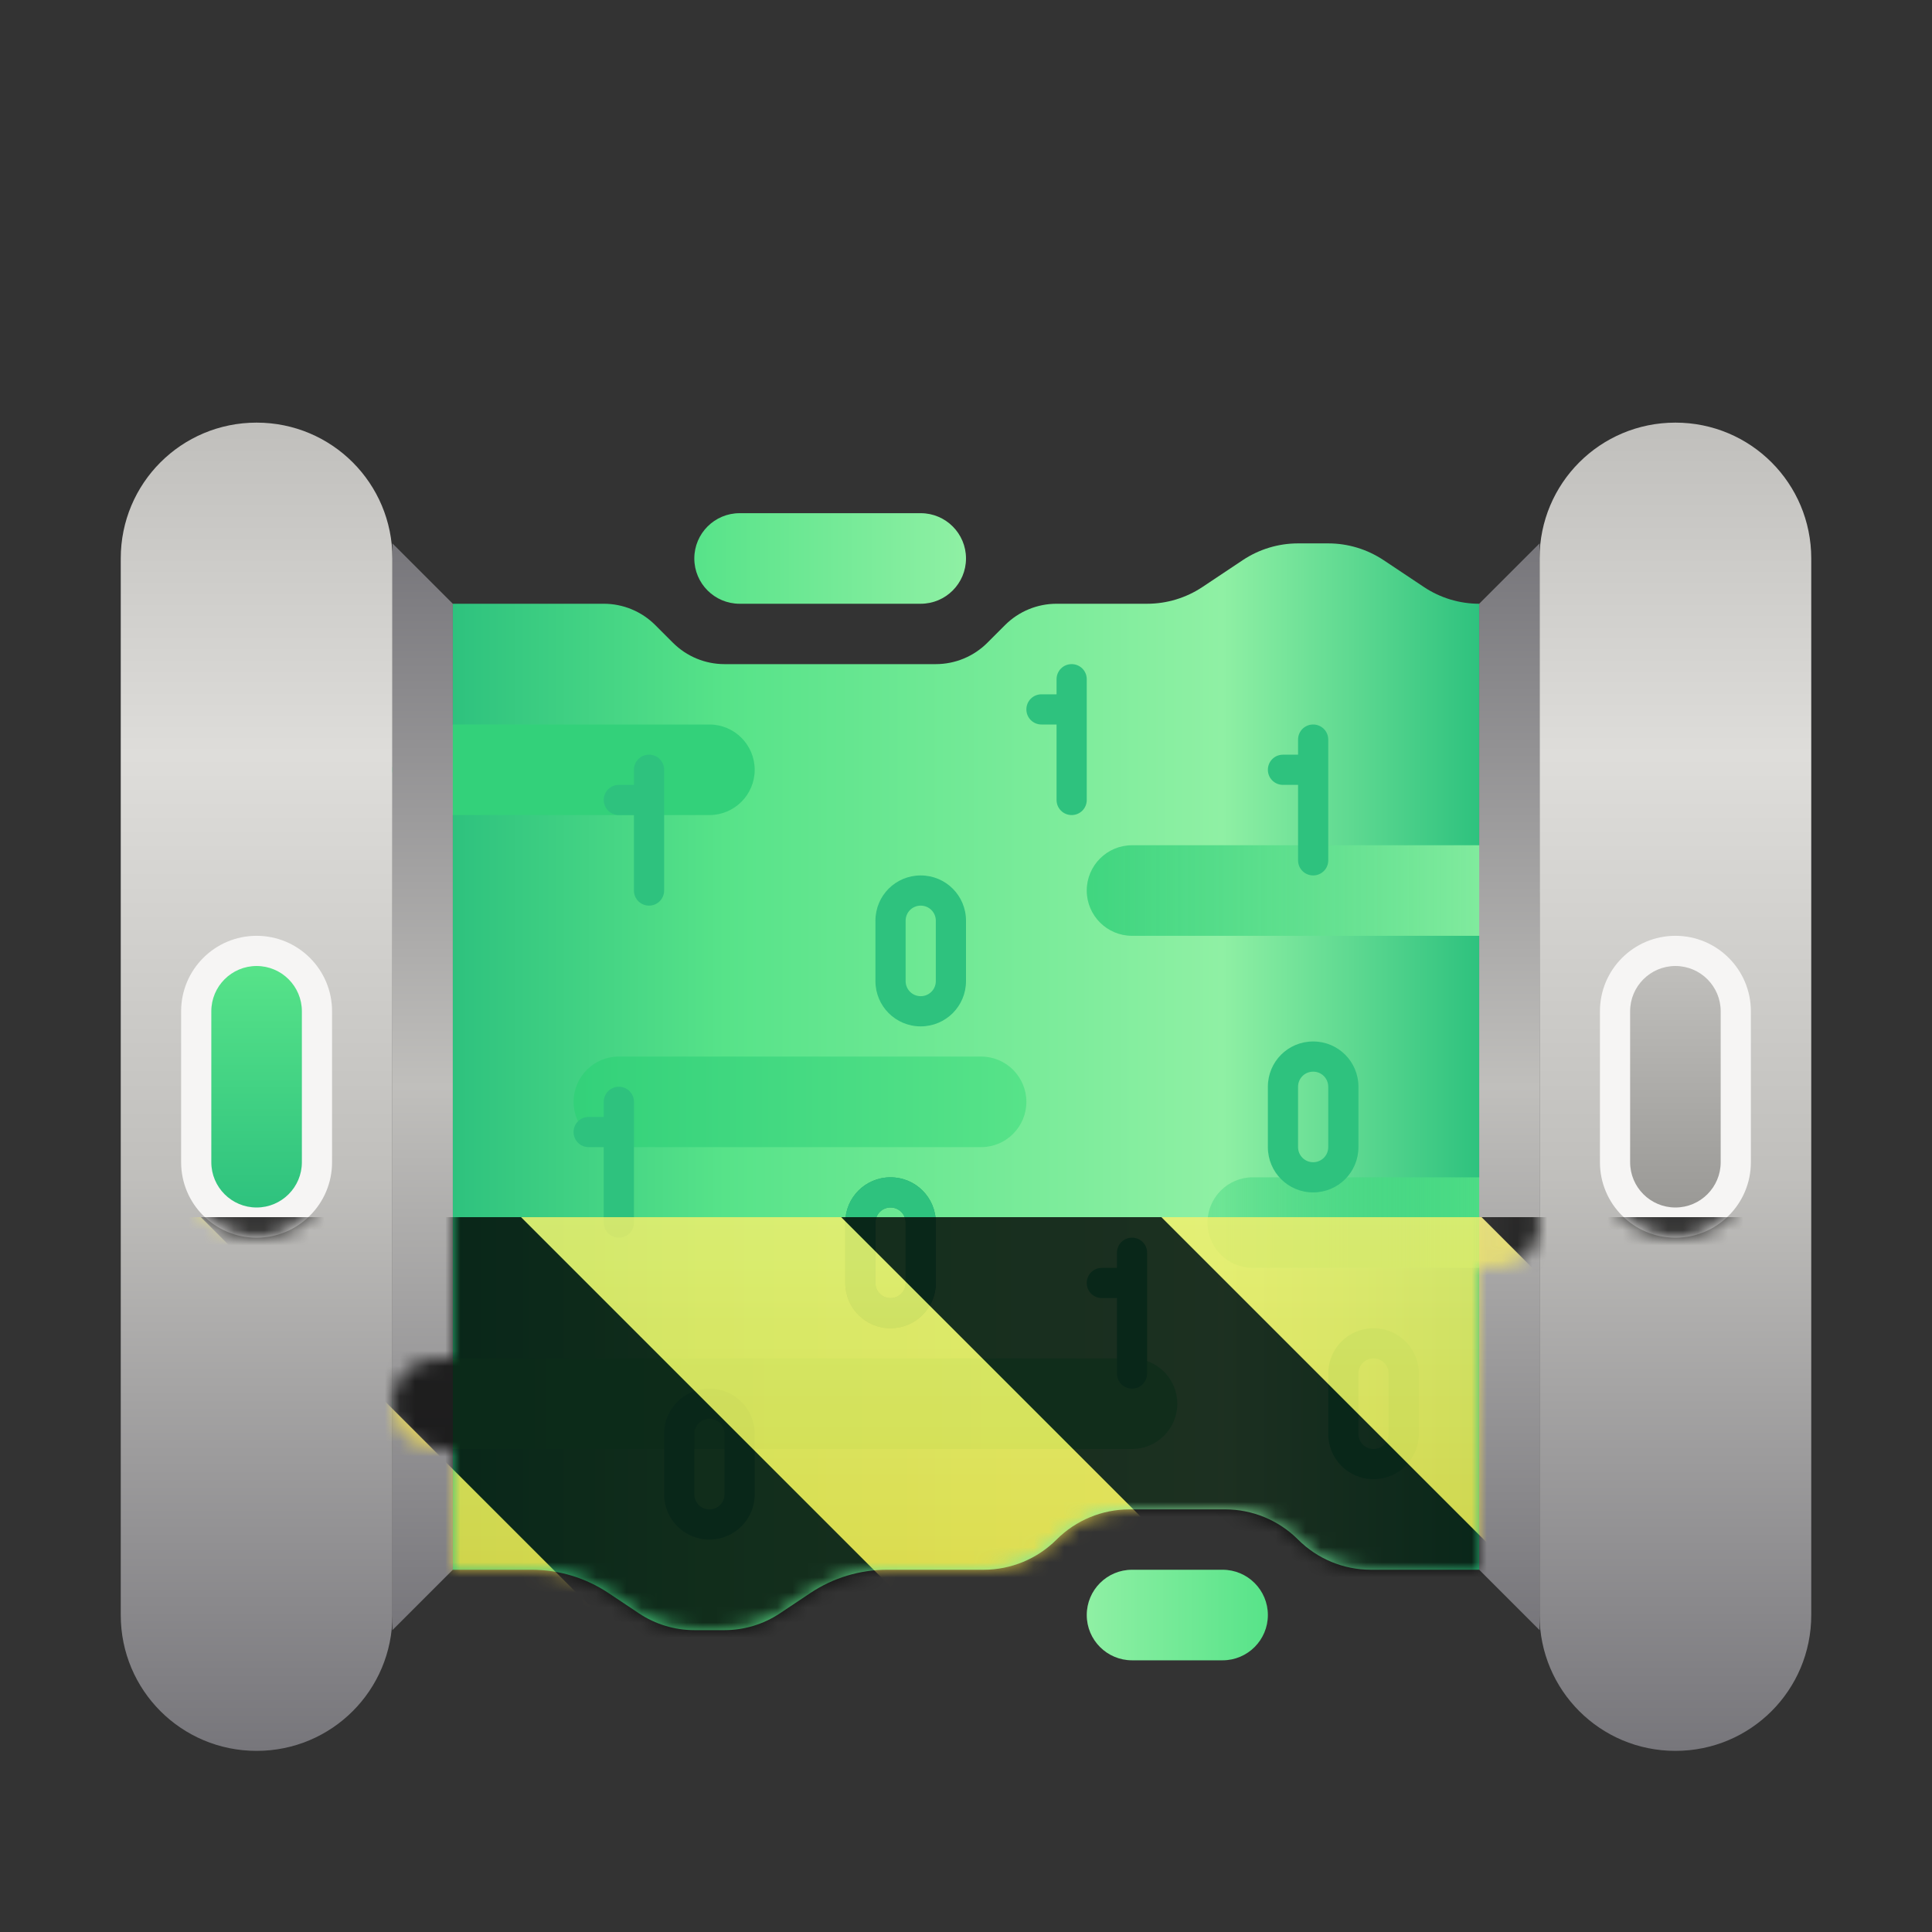 <?xml version="1.0" encoding="UTF-8"?>
<svg height="128px" viewBox="0 0 128 128" width="128px" xmlns="http://www.w3.org/2000/svg" xmlns:xlink="http://www.w3.org/1999/xlink">
    <rect x="0" y="0" width="128" height="128" fill="#333333" stroke="none"/>
    <filter id="a" height="100%" width="100%" x="0%" y="0%">
        <feColorMatrix color-interpolation-filters="sRGB" values="0 0 0 0 1 0 0 0 0 1 0 0 0 0 1 0 0 0 1 0"/>
    </filter>
    <linearGradient id="b" gradientUnits="userSpaceOnUse" x1="30" x2="98" y1="72" y2="72">
        <stop offset="0" stop-color="#2ec27e"/>
        <stop offset="0.265" stop-color="#57e389"/>
        <stop offset="0.75" stop-color="#8ff0a4"/>
        <stop offset="1" stop-color="#2ec27e"/>
    </linearGradient>
    <linearGradient id="c" gradientUnits="userSpaceOnUse">
        <stop offset="0" stop-color="#c0bfbc"/>
        <stop offset="0.25" stop-color="#deddda"/>
        <stop offset="0.568" stop-color="#c0bfbc"/>
        <stop offset="1" stop-color="#77767b"/>
    </linearGradient>
    <linearGradient id="d" x1="18" x2="18" xlink:href="#c" y1="28" y2="116"/>
    <linearGradient id="e" gradientTransform="matrix(-0.647 0 0 1.5 138.235 21)" gradientUnits="userSpaceOnUse" x1="56" x2="90" y1="40" y2="40">
        <stop offset="0" stop-color="#57e389"/>
        <stop offset="1" stop-color="#33d17a" stop-opacity="0.346"/>
    </linearGradient>
    <linearGradient id="f" gradientTransform="matrix(-1.529 0 0 1.5 163.647 33)" gradientUnits="userSpaceOnUse" x1="56" x2="90" y1="40" y2="40">
        <stop offset="0" stop-color="#57e389"/>
        <stop offset="1" stop-color="#33d17a"/>
    </linearGradient>
    <linearGradient id="g" gradientTransform="matrix(0.882 0 0 1.5 -11.412 13)" gradientUnits="userSpaceOnUse" x1="56" x2="90" y1="40" y2="40">
        <stop offset="0" stop-color="#33d17a"/>
        <stop offset="1" stop-color="#57e389"/>
    </linearGradient>
    <linearGradient id="h" gradientTransform="matrix(-0.882 0 0 1.5 151.411 -1)" gradientUnits="userSpaceOnUse" x1="56" x2="90" y1="40" y2="40">
        <stop offset="0" stop-color="#8ff0a4"/>
        <stop offset="1" stop-color="#33d17a" stop-opacity="0.831"/>
    </linearGradient>
    <linearGradient id="i" gradientUnits="userSpaceOnUse">
        <stop offset="0" stop-color="#8ff0a4"/>
        <stop offset="1" stop-color="#57e389"/>
    </linearGradient>
    <linearGradient id="j" gradientTransform="matrix(-0.529 0 0 1.5 93.647 -23)" x1="56" x2="90" xlink:href="#i" y1="40" y2="40"/>
    <linearGradient id="k" gradientTransform="matrix(0.353 0 0 1.5 52.235 47)" x1="56" x2="90" xlink:href="#i" y1="40" y2="40"/>
    <linearGradient id="l" gradientUnits="userSpaceOnUse">
        <stop offset="0" stop-color="#77767b"/>
        <stop offset="0.5" stop-color="#c0bfbc"/>
        <stop offset="1" stop-color="#77767b"/>
    </linearGradient>
    <linearGradient id="m" x1="28" x2="28" xlink:href="#l" y1="36" y2="108"/>
    <linearGradient id="n" gradientUnits="userSpaceOnUse" x1="18" x2="18" y1="64" y2="80">
        <stop offset="0" stop-color="#57e389"/>
        <stop offset="1" stop-color="#2ec27e"/>
    </linearGradient>
    <linearGradient id="o" gradientTransform="matrix(-1 0 0 1 128 -0)" x1="18" x2="18" xlink:href="#c" y1="28" y2="116"/>
    <linearGradient id="p" gradientTransform="matrix(-1 0 0 1 128 -0)" x1="28" x2="28" xlink:href="#l" y1="36" y2="108"/>
    <linearGradient id="q" gradientUnits="userSpaceOnUse" x1="112" x2="112" y1="64" y2="80">
        <stop offset="0" stop-color="#c0bfbc"/>
        <stop offset="1" stop-color="#9a9996"/>
    </linearGradient>
    <clipPath id="r">
        <rect height="128" width="128"/>
    </clipPath>
    <clipPath id="s">
        <rect height="128" width="128"/>
    </clipPath>
    <mask id="t">
        <g filter="url(#a)">
            <g clip-path="url(#s)" filter="url(#a)">
                <g clip-path="url(#r)">
                    <path d="m 30 40 h 10 c 1.281 0 2.508 0.508 3.414 1.414 l 1.172 1.172 c 0.906 0.906 2.133 1.414 3.414 1.414 h 14 c 1.281 0 2.508 -0.508 3.414 -1.414 l 1.172 -1.172 c 0.906 -0.906 2.133 -1.414 3.414 -1.414 h 6 c 1.305 0 2.578 -0.387 3.664 -1.109 l 2.672 -1.781 c 1.086 -0.723 2.359 -1.109 3.664 -1.109 h 2 c 1.305 0 2.578 0.387 3.664 1.109 l 2.672 1.781 c 1.086 0.723 2.359 1.109 3.664 1.109 v 64 h -7.172 c -1.812 0 -3.547 -0.719 -4.828 -2 s -3.02 -2 -4.828 -2 h -6.344 c -1.812 0 -3.547 0.719 -4.828 2 s -3.02 2 -4.828 2 h -6.398 c -1.809 0 -3.578 0.535 -5.082 1.539 l -2.027 1.352 c -1.086 0.723 -2.359 1.109 -3.664 1.109 h -2 c -1.305 0 -2.578 -0.387 -3.664 -1.109 l -2.027 -1.352 c -1.508 -1.004 -3.273 -1.539 -5.082 -1.539 h -5.227 z m 0 0" fill="url(#b)" fill-rule="evenodd"/>
                    <path d="m 17 28 c 4.984 0 9 4.016 9 9 v 70 c 0 4.984 -4.016 9 -9 9 s -9 -4.016 -9 -9 v -70 c 0 -4.984 4.016 -9 9 -9 z m 0 0" fill="url(#d)" fill-rule="evenodd"/>
                    <path d="m 47 48 h -18 c -1.656 0 -3 1.344 -3 3 s 1.344 3 3 3 h 18 c 1.656 0 3 -1.344 3 -3 s -1.344 -3 -3 -3 z m 0 0" fill="#33d17a" fill-rule="evenodd"/>
                    <path d="m 99 78 h -16 c -1.656 0 -3 1.344 -3 3 s 1.344 3 3 3 h 16 c 1.656 0 3 -1.344 3 -3 s -1.344 -3 -3 -3 z m 0 0" fill="url(#e)" fill-rule="evenodd"/>
                    <path d="m 75 90 h -46 c -1.656 0 -3 1.344 -3 3 s 1.344 3 3 3 h 46 c 1.656 0 3 -1.344 3 -3 s -1.344 -3 -3 -3 z m 0 0" fill="url(#f)" fill-rule="evenodd"/>
                    <path d="m 41 70 h 24 c 1.656 0 3 1.344 3 3 s -1.344 3 -3 3 h -24 c -1.656 0 -3 -1.344 -3 -3 s 1.344 -3 3 -3 z m 0 0" fill="url(#g)" fill-rule="evenodd"/>
                    <path d="m 99 56 h -24 c -1.656 0 -3 1.344 -3 3 s 1.344 3 3 3 h 24 c 1.656 0 3 -1.344 3 -3 s -1.344 -3 -3 -3 z m 0 0" fill="url(#h)" fill-rule="evenodd"/>
                    <path d="m 61 34 h -12 c -1.656 0 -3 1.344 -3 3 s 1.344 3 3 3 h 12 c 1.656 0 3 -1.344 3 -3 s -1.344 -3 -3 -3 z m 0 0" fill="url(#j)" fill-rule="evenodd"/>
                    <path d="m 75 104 h 6 c 1.656 0 3 1.344 3 3 s -1.344 3 -3 3 h -6 c -1.656 0 -3 -1.344 -3 -3 s 1.344 -3 3 -3 z m 0 0" fill="url(#k)" fill-rule="evenodd"/>
                    <path d="m 26 36 l 4 4 v 64 l -4 4 z m 0 0" fill="url(#m)" fill-rule="evenodd"/>
                    <path d="m 59 78 c -1.664 0 -3 1.336 -3 3 v 4 c 0 1.66 1.336 3 3 3 c 1.66 0 3 -1.34 3 -3 v -4 c 0 -1.664 -1.34 -3 -3 -3 z m 0 2 c 0.555 0 1 0.445 1 1 v 4 c 0 0.555 -0.445 1 -1 1 s -1 -0.445 -1 -1 v -4 c 0 -0.555 0.445 -1 1 -1 z m 0 0" fill="#26a269" fill-rule="evenodd"/>
                    <path d="m 43 50 c -0.555 0 -1 0.445 -1 1 v 1 h -1 c -0.555 0 -1 0.445 -1 1 s 0.445 1 1 1 h 1 v 5 c 0 0.555 0.445 1 1 1 s 1 -0.445 1 -1 v -8 c 0 -0.555 -0.445 -1 -1 -1 z m 0 0" fill="#2ec27e" fill-rule="evenodd"/>
                    <path d="m 87 69 c -1.664 0 -3 1.336 -3 3 v 4 c 0 1.66 1.336 3 3 3 c 1.66 0 3 -1.34 3 -3 v -4 c 0 -1.664 -1.34 -3 -3 -3 z m 0 2 c 0.555 0 1 0.445 1 1 v 4 c 0 0.555 -0.445 1 -1 1 s -1 -0.445 -1 -1 v -4 c 0 -0.555 0.445 -1 1 -1 z m 0 0" fill="#2ec27e" fill-rule="evenodd"/>
                    <path d="m 41 72 c -0.555 0 -1 0.445 -1 1 v 1 h -1 c -0.555 0 -1 0.445 -1 1 s 0.445 1 1 1 h 1 v 5 c 0 0.555 0.445 1 1 1 s 1 -0.445 1 -1 v -8 c 0 -0.555 -0.445 -1 -1 -1 z m 0 0" fill="#2ec27e" fill-rule="evenodd"/>
                    <path d="m 75 82 c -0.555 0 -1 0.445 -1 1 v 1 h -1 c -0.555 0 -1 0.445 -1 1 s 0.445 1 1 1 h 1 v 5 c 0 0.555 0.445 1 1 1 s 1 -0.445 1 -1 v -8 c 0 -0.555 -0.445 -1 -1 -1 z m 0 0" fill="#2ec27e" fill-rule="evenodd"/>
                    <path d="m 87 48 c -0.555 0 -1 0.445 -1 1 v 1 h -1 c -0.555 0 -1 0.445 -1 1 s 0.445 1 1 1 h 1 v 5 c 0 0.555 0.445 1 1 1 s 1 -0.445 1 -1 v -8 c 0 -0.555 -0.445 -1 -1 -1 z m 0 0" fill="#2ec27e" fill-rule="evenodd"/>
                    <path d="m 61 58 c -1.664 0 -3 1.336 -3 3 v 4 c 0 1.66 1.336 3 3 3 c 1.66 0 3 -1.34 3 -3 v -4 c 0 -1.664 -1.34 -3 -3 -3 z m 0 2 c 0.555 0 1 0.445 1 1 v 4 c 0 0.555 -0.445 1 -1 1 s -1 -0.445 -1 -1 v -4 c 0 -0.555 0.445 -1 1 -1 z m 0 0" fill="#2ec27e" fill-rule="evenodd"/>
                    <path d="m 47 92 c -1.664 0 -3 1.336 -3 3 v 4 c 0 1.66 1.336 3 3 3 c 1.66 0 3 -1.34 3 -3 v -4 c 0 -1.664 -1.34 -3 -3 -3 z m 0 2 c 0.555 0 1 0.445 1 1 v 4 c 0 0.555 -0.445 1 -1 1 s -1 -0.445 -1 -1 v -4 c 0 -0.555 0.445 -1 1 -1 z m 0 0" fill="#2ec27e" fill-rule="evenodd"/>
                    <path d="m 91 88 c -1.664 0 -3 1.336 -3 3 v 4 c 0 1.66 1.336 3 3 3 c 1.66 0 3 -1.34 3 -3 v -4 c 0 -1.664 -1.34 -3 -3 -3 z m 0 2 c 0.555 0 1 0.445 1 1 v 4 c 0 0.555 -0.445 1 -1 1 s -1 -0.445 -1 -1 v -4 c 0 -0.555 0.445 -1 1 -1 z m 0 0" fill="#2ec27e" fill-rule="evenodd"/>
                    <path d="m 71 44 c -0.555 0 -1 0.445 -1 1 v 1 h -1 c -0.555 0 -1 0.445 -1 1 s 0.445 1 1 1 h 1 v 5 c 0 0.555 0.445 1 1 1 s 1 -0.445 1 -1 v -8 c 0 -0.555 -0.445 -1 -1 -1 z m 0 0" fill="#2ec27e" fill-rule="evenodd"/>
                    <path d="m 59 78 c -1.664 0 -3 1.336 -3 3 v 4 c 0 1.66 1.336 3 3 3 c 1.66 0 3 -1.34 3 -3 v -4 c 0 -1.664 -1.34 -3 -3 -3 z m 0 2 c 0.555 0 1 0.445 1 1 v 4 c 0 0.555 -0.445 1 -1 1 s -1 -0.445 -1 -1 v -4 c 0 -0.555 0.445 -1 1 -1 z m 0 0" fill="#2ec27e" fill-rule="evenodd"/>
                    <path d="m 17 62 c 2.762 0 5 2.238 5 5 v 10 c 0 2.762 -2.238 5 -5 5 s -5 -2.238 -5 -5 v -10 c 0 -2.762 2.238 -5 5 -5 z m 0 0" fill="#f6f5f4" fill-rule="evenodd"/>
                    <path d="m 17 64 c 1.656 0 3 1.344 3 3 v 10 c 0 1.656 -1.344 3 -3 3 s -3 -1.344 -3 -3 v -10 c 0 -1.656 1.344 -3 3 -3 z m 0 0" fill="url(#n)" fill-rule="evenodd"/>
                    <path d="m 111 28 c -4.984 0 -9 4.016 -9 9 v 70 c 0 4.984 4.016 9 9 9 s 9 -4.016 9 -9 v -70 c 0 -4.984 -4.016 -9 -9 -9 z m 0 0" fill="url(#o)" fill-rule="evenodd"/>
                    <path d="m 102 36 l -4 4 v 64 l 4 4 z m 0 0" fill="url(#p)" fill-rule="evenodd"/>
                    <path d="m 111 62 c 2.762 0 5 2.238 5 5 v 10 c 0 2.762 -2.238 5 -5 5 s -5 -2.238 -5 -5 v -10 c 0 -2.762 2.238 -5 5 -5 z m 0 0" fill="#f6f5f4" fill-rule="evenodd"/>
                    <path d="m 111 64 c 1.656 0 3 1.344 3 3 v 10 c 0 1.656 -1.344 3 -3 3 s -3 -1.344 -3 -3 v -10 c 0 -1.656 1.344 -3 3 -3 z m 0 0" fill="url(#q)" fill-rule="evenodd"/>
                </g>
            </g>
        </g>
    </mask>
    <mask id="u">
        <g filter="url(#a)">
            <rect fill-opacity="0.8" height="184.32" width="184.32" x="-28.16" y="-28.16"/>
        </g>
    </mask>
    <linearGradient id="v" gradientTransform="matrix(0 0.37 -0.985 0 295.385 -30.36)" gradientUnits="userSpaceOnUse" x1="300" x2="428" y1="235" y2="235">
        <stop offset="0" stop-color="#f9f06b"/>
        <stop offset="1" stop-color="#f5c211"/>
    </linearGradient>
    <clipPath id="w">
        <rect height="128" width="128"/>
    </clipPath>
    <clipPath id="x">
        <rect height="128" width="128"/>
    </clipPath>
    <g fill-rule="evenodd">
        <path d="m 30 40 h 10 c 1.281 0 2.508 0.508 3.414 1.414 l 1.172 1.172 c 0.906 0.906 2.133 1.414 3.414 1.414 h 14 c 1.281 0 2.508 -0.508 3.414 -1.414 l 1.172 -1.172 c 0.906 -0.906 2.133 -1.414 3.414 -1.414 h 6 c 1.305 0 2.578 -0.387 3.664 -1.109 l 2.672 -1.781 c 1.086 -0.723 2.359 -1.109 3.664 -1.109 h 2 c 1.305 0 2.578 0.387 3.664 1.109 l 2.672 1.781 c 1.086 0.723 2.359 1.109 3.664 1.109 v 64 h -7.172 c -1.812 0 -3.547 -0.719 -4.828 -2 s -3.02 -2 -4.828 -2 h -6.344 c -1.812 0 -3.547 0.719 -4.828 2 s -3.02 2 -4.828 2 h -6.398 c -1.809 0 -3.578 0.535 -5.082 1.539 l -2.027 1.352 c -1.086 0.723 -2.359 1.109 -3.664 1.109 h -2 c -1.305 0 -2.578 -0.387 -3.664 -1.109 l -2.027 -1.352 c -1.508 -1.004 -3.273 -1.539 -5.082 -1.539 h -5.227 z m 0 0" fill="url(#b)"/>
        <path d="m 17 28 c 4.984 0 9 4.016 9 9 v 70 c 0 4.984 -4.016 9 -9 9 s -9 -4.016 -9 -9 v -70 c 0 -4.984 4.016 -9 9 -9 z m 0 0" fill="url(#d)"/>
        <path d="m 47 48 h -18 c -1.656 0 -3 1.344 -3 3 s 1.344 3 3 3 h 18 c 1.656 0 3 -1.344 3 -3 s -1.344 -3 -3 -3 z m 0 0" fill="#33d17a"/>
        <path d="m 99 78 h -16 c -1.656 0 -3 1.344 -3 3 s 1.344 3 3 3 h 16 c 1.656 0 3 -1.344 3 -3 s -1.344 -3 -3 -3 z m 0 0" fill="url(#e)"/>
        <path d="m 75 90 h -46 c -1.656 0 -3 1.344 -3 3 s 1.344 3 3 3 h 46 c 1.656 0 3 -1.344 3 -3 s -1.344 -3 -3 -3 z m 0 0" fill="url(#f)"/>
        <path d="m 41 70 h 24 c 1.656 0 3 1.344 3 3 s -1.344 3 -3 3 h -24 c -1.656 0 -3 -1.344 -3 -3 s 1.344 -3 3 -3 z m 0 0" fill="url(#g)"/>
        <path d="m 99 56 h -24 c -1.656 0 -3 1.344 -3 3 s 1.344 3 3 3 h 24 c 1.656 0 3 -1.344 3 -3 s -1.344 -3 -3 -3 z m 0 0" fill="url(#h)"/>
        <path d="m 61 34 h -12 c -1.656 0 -3 1.344 -3 3 s 1.344 3 3 3 h 12 c 1.656 0 3 -1.344 3 -3 s -1.344 -3 -3 -3 z m 0 0" fill="url(#j)"/>
        <path d="m 75 104 h 6 c 1.656 0 3 1.344 3 3 s -1.344 3 -3 3 h -6 c -1.656 0 -3 -1.344 -3 -3 s 1.344 -3 3 -3 z m 0 0" fill="url(#k)"/>
        <path d="m 26 36 l 4 4 v 64 l -4 4 z m 0 0" fill="url(#m)"/>
        <path d="m 59 78 c -1.664 0 -3 1.336 -3 3 v 4 c 0 1.66 1.336 3 3 3 c 1.66 0 3 -1.34 3 -3 v -4 c 0 -1.664 -1.34 -3 -3 -3 z m 0 2 c 0.555 0 1 0.445 1 1 v 4 c 0 0.555 -0.445 1 -1 1 s -1 -0.445 -1 -1 v -4 c 0 -0.555 0.445 -1 1 -1 z m 0 0" fill="#26a269"/>
        <path d="m 43 50 c -0.555 0 -1 0.445 -1 1 v 1 h -1 c -0.555 0 -1 0.445 -1 1 s 0.445 1 1 1 h 1 v 5 c 0 0.555 0.445 1 1 1 s 1 -0.445 1 -1 v -8 c 0 -0.555 -0.445 -1 -1 -1 z m 0 0" fill="#2ec27e"/>
        <path d="m 87 69 c -1.664 0 -3 1.336 -3 3 v 4 c 0 1.66 1.336 3 3 3 c 1.66 0 3 -1.34 3 -3 v -4 c 0 -1.664 -1.34 -3 -3 -3 z m 0 2 c 0.555 0 1 0.445 1 1 v 4 c 0 0.555 -0.445 1 -1 1 s -1 -0.445 -1 -1 v -4 c 0 -0.555 0.445 -1 1 -1 z m 0 0" fill="#2ec27e"/>
        <path d="m 41 72 c -0.555 0 -1 0.445 -1 1 v 1 h -1 c -0.555 0 -1 0.445 -1 1 s 0.445 1 1 1 h 1 v 5 c 0 0.555 0.445 1 1 1 s 1 -0.445 1 -1 v -8 c 0 -0.555 -0.445 -1 -1 -1 z m 0 0" fill="#2ec27e"/>
        <path d="m 75 82 c -0.555 0 -1 0.445 -1 1 v 1 h -1 c -0.555 0 -1 0.445 -1 1 s 0.445 1 1 1 h 1 v 5 c 0 0.555 0.445 1 1 1 s 1 -0.445 1 -1 v -8 c 0 -0.555 -0.445 -1 -1 -1 z m 0 0" fill="#2ec27e"/>
        <path d="m 87 48 c -0.555 0 -1 0.445 -1 1 v 1 h -1 c -0.555 0 -1 0.445 -1 1 s 0.445 1 1 1 h 1 v 5 c 0 0.555 0.445 1 1 1 s 1 -0.445 1 -1 v -8 c 0 -0.555 -0.445 -1 -1 -1 z m 0 0" fill="#2ec27e"/>
        <path d="m 61 58 c -1.664 0 -3 1.336 -3 3 v 4 c 0 1.66 1.336 3 3 3 c 1.66 0 3 -1.34 3 -3 v -4 c 0 -1.664 -1.34 -3 -3 -3 z m 0 2 c 0.555 0 1 0.445 1 1 v 4 c 0 0.555 -0.445 1 -1 1 s -1 -0.445 -1 -1 v -4 c 0 -0.555 0.445 -1 1 -1 z m 0 0" fill="#2ec27e"/>
        <path d="m 47 92 c -1.664 0 -3 1.336 -3 3 v 4 c 0 1.66 1.336 3 3 3 c 1.66 0 3 -1.34 3 -3 v -4 c 0 -1.664 -1.34 -3 -3 -3 z m 0 2 c 0.555 0 1 0.445 1 1 v 4 c 0 0.555 -0.445 1 -1 1 s -1 -0.445 -1 -1 v -4 c 0 -0.555 0.445 -1 1 -1 z m 0 0" fill="#2ec27e"/>
        <path d="m 91 88 c -1.664 0 -3 1.336 -3 3 v 4 c 0 1.66 1.336 3 3 3 c 1.66 0 3 -1.34 3 -3 v -4 c 0 -1.664 -1.34 -3 -3 -3 z m 0 2 c 0.555 0 1 0.445 1 1 v 4 c 0 0.555 -0.445 1 -1 1 s -1 -0.445 -1 -1 v -4 c 0 -0.555 0.445 -1 1 -1 z m 0 0" fill="#2ec27e"/>
        <path d="m 71 44 c -0.555 0 -1 0.445 -1 1 v 1 h -1 c -0.555 0 -1 0.445 -1 1 s 0.445 1 1 1 h 1 v 5 c 0 0.555 0.445 1 1 1 s 1 -0.445 1 -1 v -8 c 0 -0.555 -0.445 -1 -1 -1 z m 0 0" fill="#2ec27e"/>
        <path d="m 59 78 c -1.664 0 -3 1.336 -3 3 v 4 c 0 1.66 1.336 3 3 3 c 1.66 0 3 -1.34 3 -3 v -4 c 0 -1.664 -1.34 -3 -3 -3 z m 0 2 c 0.555 0 1 0.445 1 1 v 4 c 0 0.555 -0.445 1 -1 1 s -1 -0.445 -1 -1 v -4 c 0 -0.555 0.445 -1 1 -1 z m 0 0" fill="#2ec27e"/>
        <path d="m 17 62 c 2.762 0 5 2.238 5 5 v 10 c 0 2.762 -2.238 5 -5 5 s -5 -2.238 -5 -5 v -10 c 0 -2.762 2.238 -5 5 -5 z m 0 0" fill="#f6f5f4"/>
        <path d="m 17 64 c 1.656 0 3 1.344 3 3 v 10 c 0 1.656 -1.344 3 -3 3 s -3 -1.344 -3 -3 v -10 c 0 -1.656 1.344 -3 3 -3 z m 0 0" fill="url(#n)"/>
        <path d="m 111 28 c -4.984 0 -9 4.016 -9 9 v 70 c 0 4.984 4.016 9 9 9 s 9 -4.016 9 -9 v -70 c 0 -4.984 -4.016 -9 -9 -9 z m 0 0" fill="url(#o)"/>
        <path d="m 102 36 l -4 4 v 64 l 4 4 z m 0 0" fill="url(#p)"/>
        <path d="m 111 62 c 2.762 0 5 2.238 5 5 v 10 c 0 2.762 -2.238 5 -5 5 s -5 -2.238 -5 -5 v -10 c 0 -2.762 2.238 -5 5 -5 z m 0 0" fill="#f6f5f4"/>
        <path d="m 111 64 c 1.656 0 3 1.344 3 3 v 10 c 0 1.656 -1.344 3 -3 3 s -3 -1.344 -3 -3 v -10 c 0 -1.656 1.344 -3 3 -3 z m 0 0" fill="url(#q)"/>
    </g>
    <g mask="url(#t)">
        <g clip-path="url(#x)">
            <g mask="url(#u)">
                <g clip-path="url(#w)">
                    <path d="m 128 80.641 v 47.359 h -128 v -47.359 z m 0 0" fill="url(#v)"/>
                    <path d="m 13.309 80.641 l 47.355 47.359 h 21.215 l -47.359 -47.359 z m 42.422 0 l 47.363 47.359 h 21.215 l -47.363 -47.359 z m 42.43 0 l 29.84 29.84 v -21.211 l -8.629 -8.629 z m -98.16 7.906 v 21.215 l 18.238 18.238 h 21.215 z m 0 0"/>
                </g>
            </g>
        </g>
    </g>
</svg>
